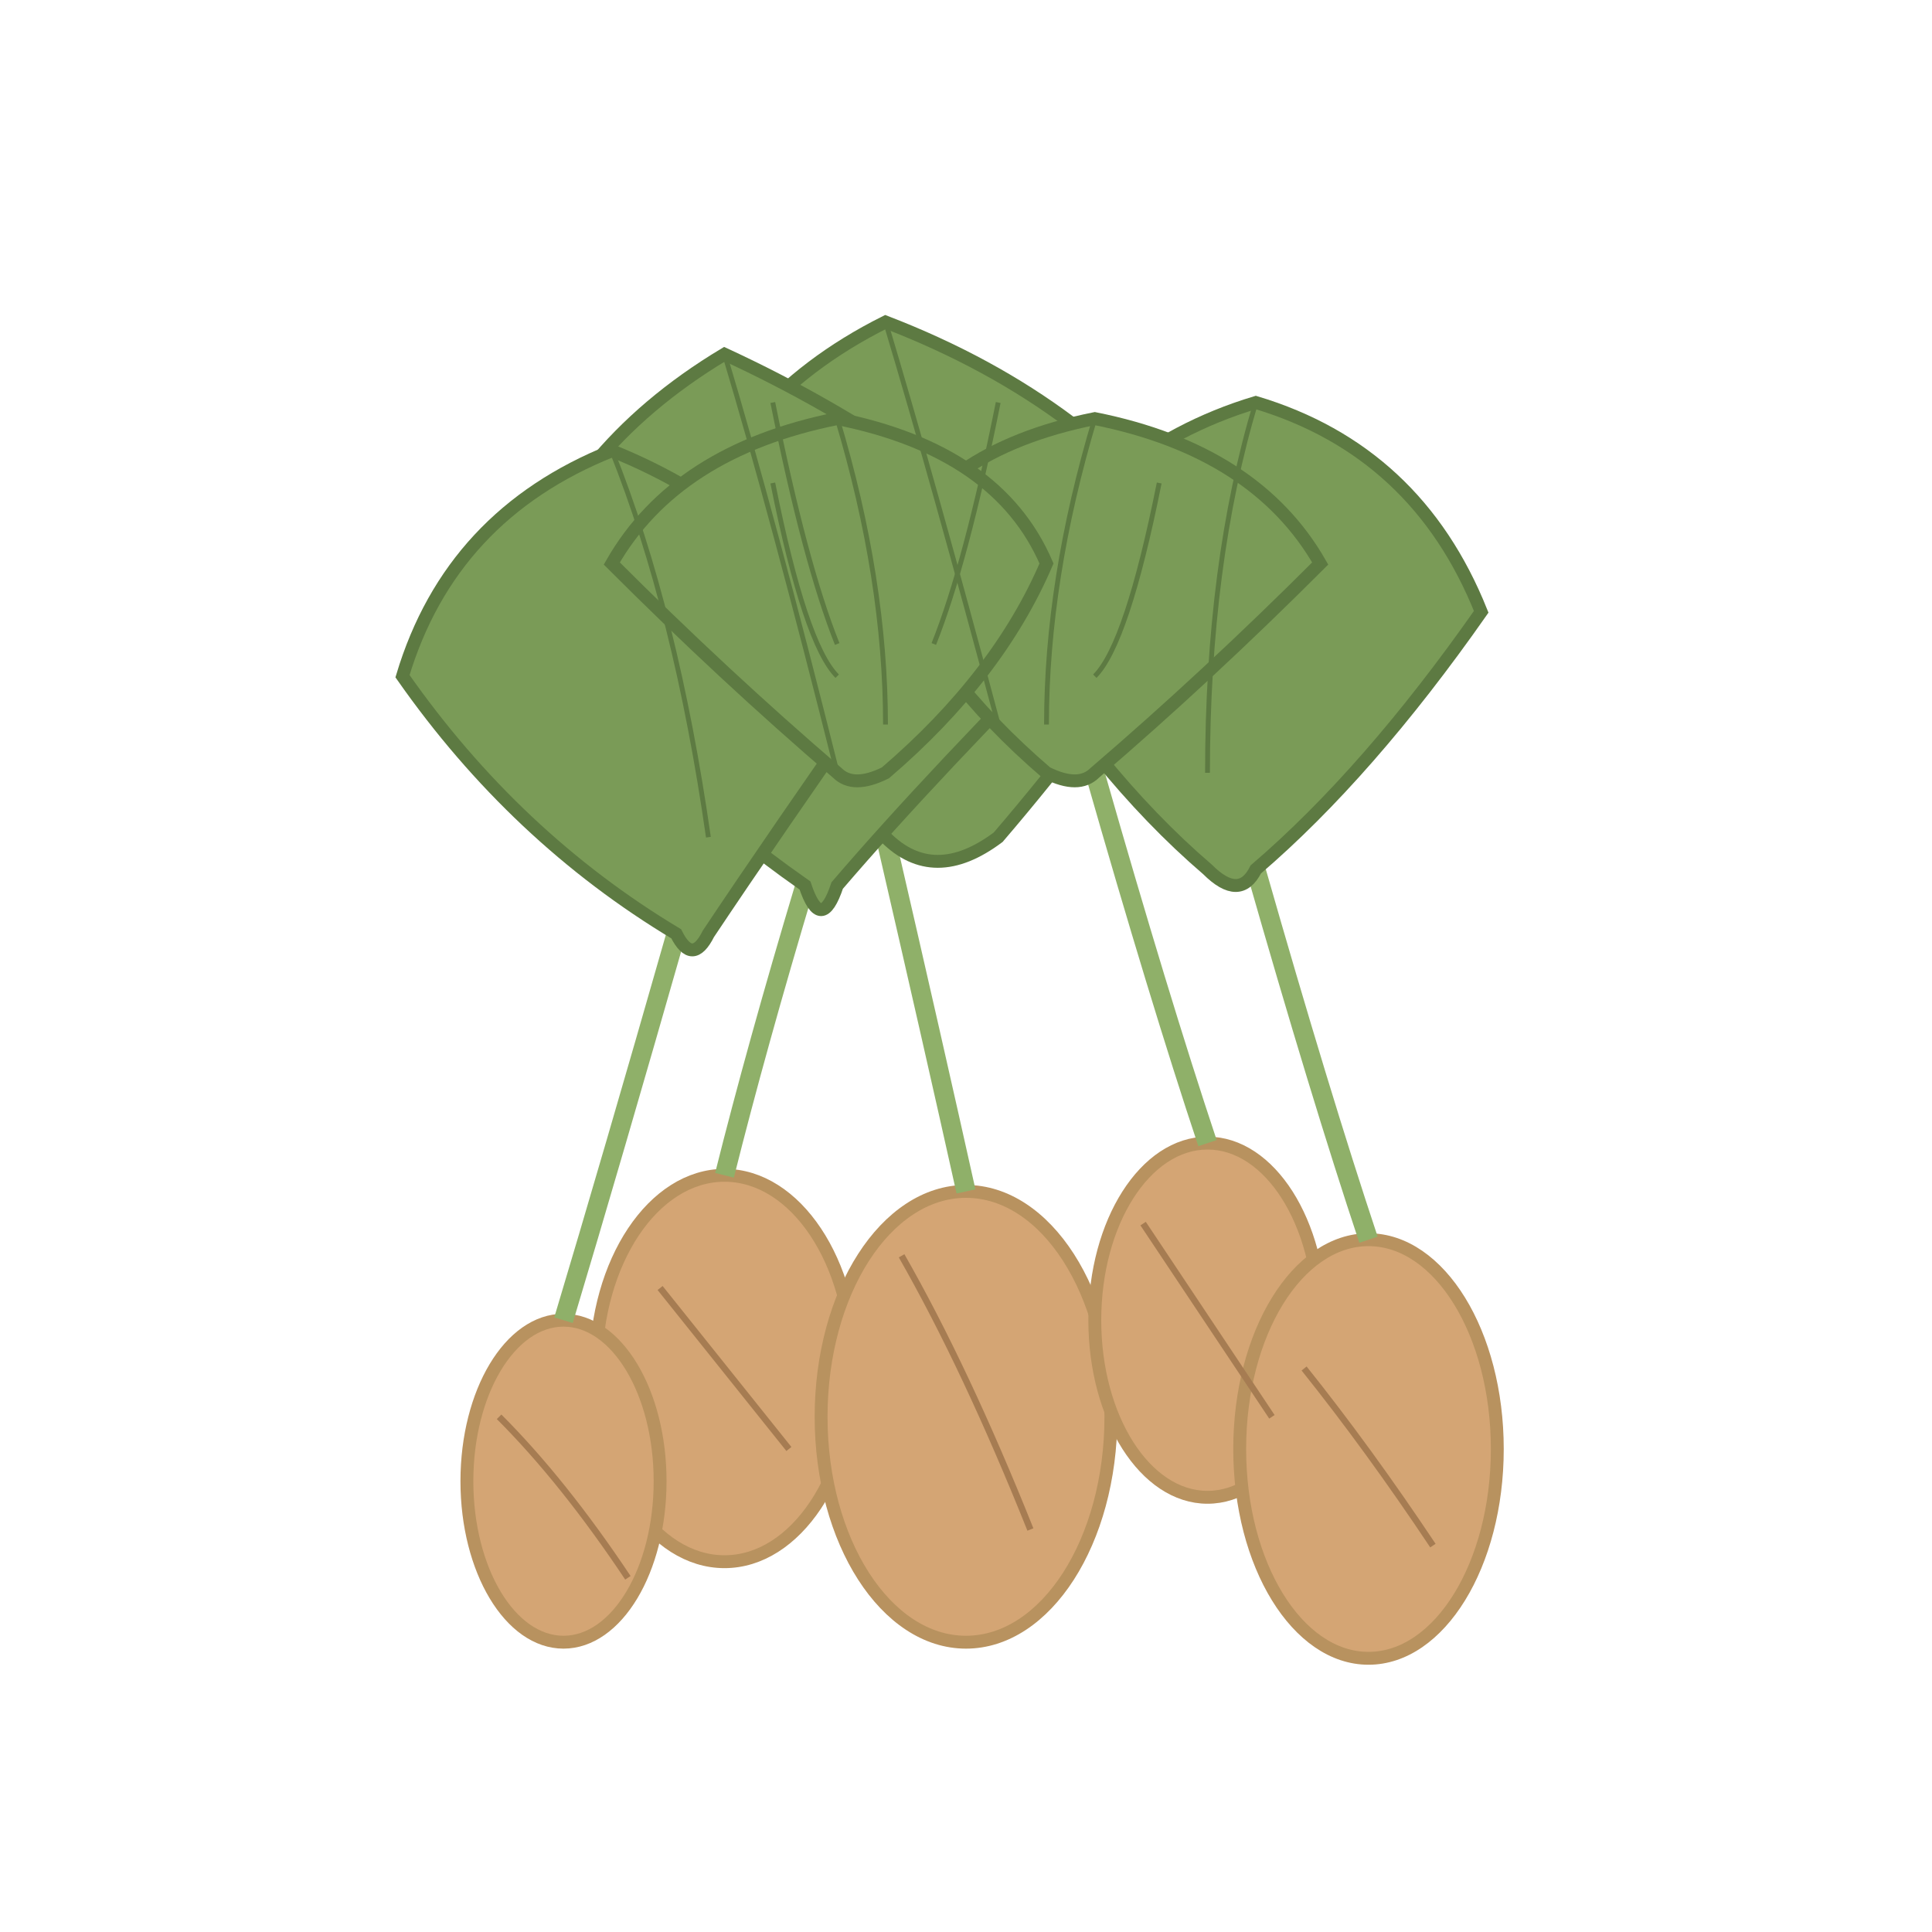<svg xmlns="http://www.w3.org/2000/svg" viewBox="0 0 120 120" width="120" height="120">
  <defs>
    <style>
      .leaf { fill: #7a9b57; stroke: #5d7a42; stroke-width: 0.8; }
      .leaf-vein { stroke: #5d7a42; stroke-width: 0.3; fill: none; }
      .radish { fill: #d4a574; stroke: #b8925f; stroke-width: 0.8; }
      .radish-detail { stroke: #a67c52; stroke-width: 0.4; fill: none; }
      .stem { stroke: #8fb069; stroke-width: 1.2; fill: none; }
    </style>
  </defs>
  
  <!-- Main Radish Bodies -->
  <ellipse class="radish" cx="45" cy="85" rx="8" ry="12"/>
  <ellipse class="radish" cx="60" cy="88" rx="9" ry="14"/>
  <ellipse class="radish" cx="75" cy="82" rx="7" ry="11"/>
  <ellipse class="radish" cx="35" cy="92" rx="6" ry="10"/>
  <ellipse class="radish" cx="85" cy="90" rx="8" ry="13"/>
  
  <!-- Radish Surface Details -->
  <path class="radish-detail" d="M41 80 Q45 85 49 90"/>
  <path class="radish-detail" d="M56 78 Q60 85 64 95"/>
  <path class="radish-detail" d="M71 76 Q75 82 79 88"/>
  <path class="radish-detail" d="M31 88 Q35 92 39 98"/>
  <path class="radish-detail" d="M81 85 Q85 90 89 96"/>
  
  <!-- Stems connecting to leaves -->
  <path class="stem" d="M45 73 Q47 65 50 55"/>
  <path class="stem" d="M60 74 Q58 65 55 52"/>
  <path class="stem" d="M75 71 Q72 62 68 48"/>
  <path class="stem" d="M35 82 Q38 72 42 58"/>
  <path class="stem" d="M85 77 Q82 68 78 54"/>
  
  <!-- Large Center Leaves -->
  <path class="leaf" d="M55 52 Q48 45 42 35 Q45 25 55 20 Q68 25 75 35 Q68 45 62 52 Q58 55 55 52 Z"/>
  <path class="leaf" d="M50 55 Q40 48 32 38 Q35 28 45 22 Q58 28 68 38 Q58 48 52 55 Q51 58 50 55 Z"/>
  
  <!-- Side Leaves -->
  <path class="leaf" d="M42 58 Q32 52 25 42 Q28 32 38 28 Q48 32 55 42 Q48 52 44 58 Q43 60 42 58 Z"/>
  <path class="leaf" d="M78 54 Q85 48 92 38 Q88 28 78 25 Q68 28 62 38 Q68 48 75 54 Q77 56 78 54 Z"/>
  
  <!-- Small Detail Leaves -->
  <path class="leaf" d="M68 48 Q75 42 82 35 Q78 28 68 26 Q58 28 55 35 Q58 42 65 48 Q67 49 68 48 Z"/>
  <path class="leaf" d="M52 48 Q45 42 38 35 Q42 28 52 26 Q62 28 65 35 Q62 42 55 48 Q53 49 52 48 Z"/>
  
  <!-- Leaf Veins -->
  <path class="leaf-vein" d="M55 20 Q58 30 62 45"/>
  <path class="leaf-vein" d="M45 22 Q48 32 52 48"/>
  <path class="leaf-vein" d="M38 28 Q42 38 44 52"/>
  <path class="leaf-vein" d="M78 25 Q75 35 75 48"/>
  <path class="leaf-vein" d="M68 26 Q65 36 65 45"/>
  <path class="leaf-vein" d="M52 26 Q55 36 55 45"/>
  
  <!-- Additional small leaf details -->
  <path class="leaf-vein" d="M48 25 Q50 35 52 40"/>
  <path class="leaf-vein" d="M62 25 Q60 35 58 40"/>
  <path class="leaf-vein" d="M72 30 Q70 40 68 42"/>
  <path class="leaf-vein" d="M48 30 Q50 40 52 42"/>
</svg> 